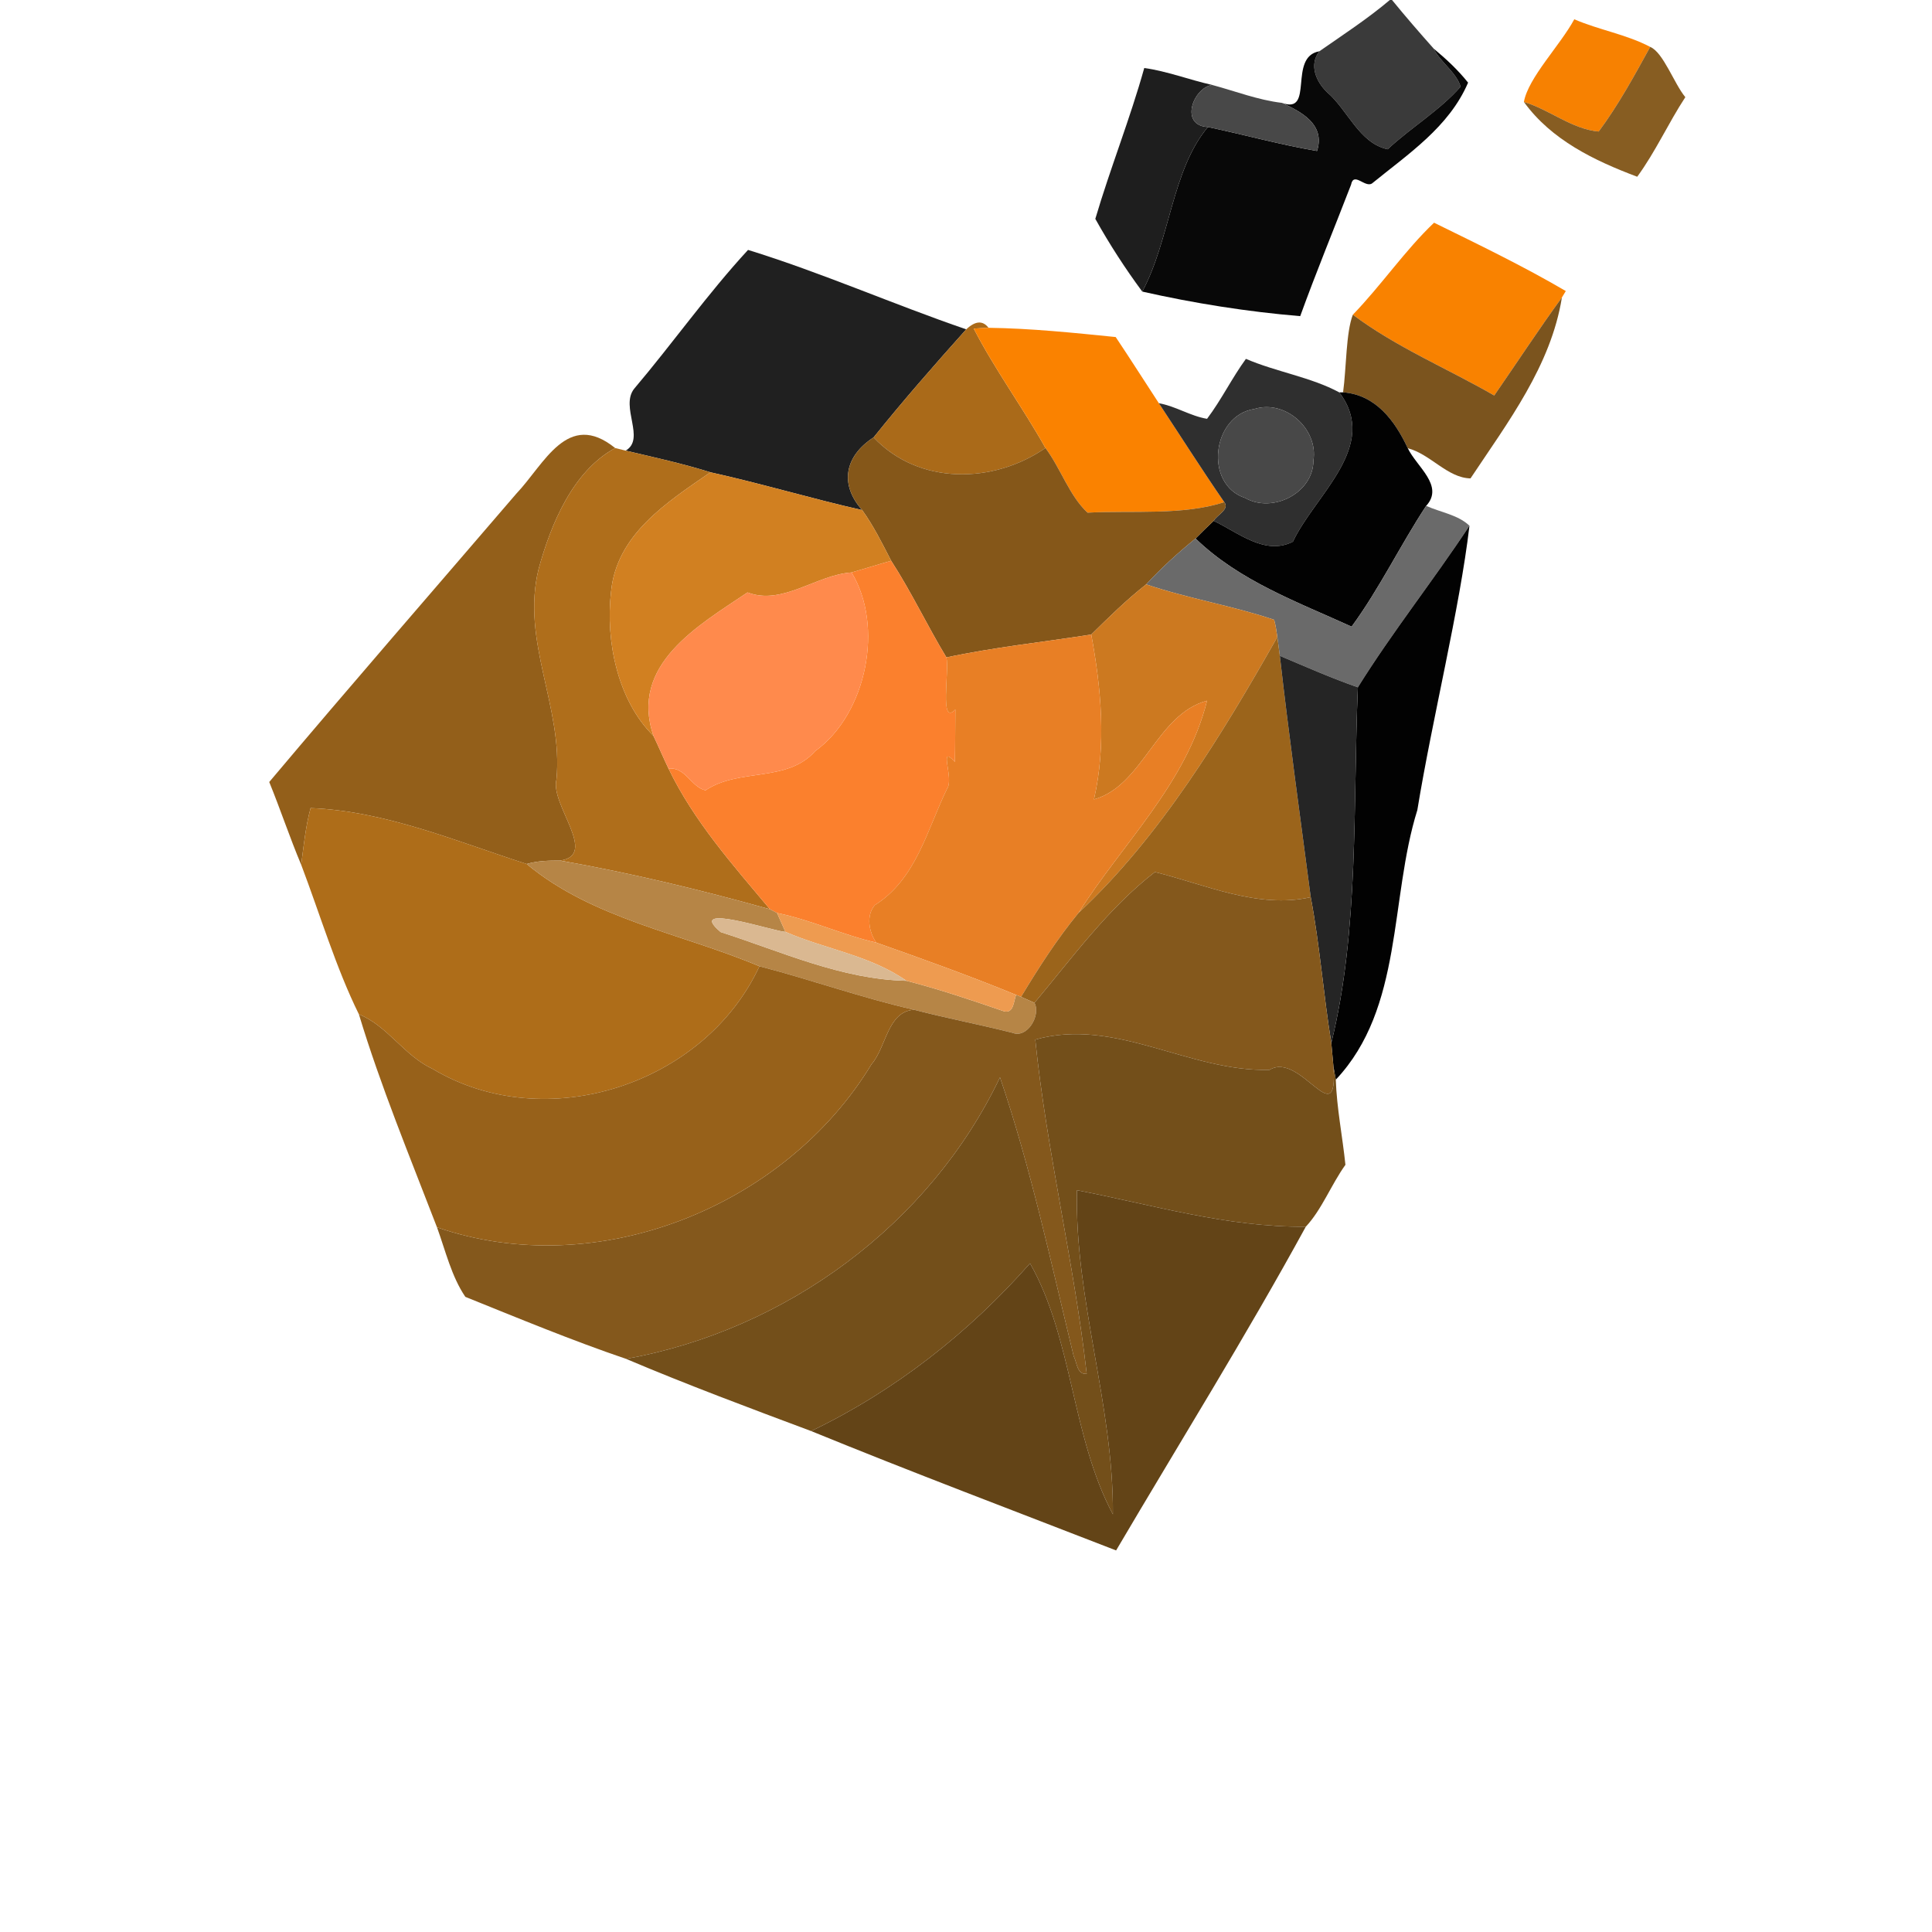 <?xml version="1.0" encoding="UTF-8" ?>
<!DOCTYPE svg PUBLIC "-//W3C//DTD SVG 1.1//EN" "http://www.w3.org/Graphics/SVG/1.1/DTD/svg11.dtd">
<svg width="512pt" height="512pt" viewBox="0 0 512 512" version="1.1" xmlns="http://www.w3.org/2000/svg">
<g id="#3a3a3afb">
<path fill="#3a3a3a" opacity="1.00" d=" M 368.32 0.00 L 368.90 0.00 C 372.48 4.38 376.18 8.66 379.95 12.89 C 381.78 16.57 385.86 19.08 387.09 22.96 C 381.55 29.28 373.93 33.78 367.75 39.56 C 360.17 37.94 357.15 29.09 351.67 24.42 C 348.75 21.60 346.87 17.18 349.64 13.59 C 355.96 9.19 362.43 4.98 368.32 0.00 Z" />
</g>
<g id="#f78101fb">
<path fill="#f78101" opacity="1.00" d=" M 417.20 5.11 C 423.74 7.94 431.02 9.11 437.32 12.43 C 433.11 20.09 428.89 27.83 423.67 34.86 C 416.54 34.22 410.66 29.05 403.85 27.02 C 404.97 20.62 413.48 12.00 417.20 5.11 Z" />
</g>
<g id="#815518f2">
<path fill="#815518" opacity="0.95" d=" M 437.32 12.43 C 440.79 13.88 443.65 22.17 446.63 25.75 C 442.13 32.61 438.73 40.22 433.88 46.84 C 422.53 42.57 411.15 37.11 403.85 27.02 C 410.66 29.05 416.54 34.22 423.67 34.86 C 428.89 27.83 433.11 20.09 437.32 12.43 Z" />
</g>
<g id="#040404fa">
<path fill="#040404" opacity="0.98" d=" M 379.95 12.89 C 383.24 15.62 386.39 18.54 389.06 21.90 C 384.01 33.67 373.15 40.83 363.59 48.62 C 361.73 49.83 358.74 45.39 358.04 48.96 C 353.56 60.57 348.81 72.08 344.57 83.78 C 330.61 82.62 316.42 80.37 302.71 77.27 C 310.06 63.66 310.55 45.02 320.11 33.66 C 329.76 35.70 339.30 38.35 349.03 40.01 C 351.28 32.93 344.80 29.61 339.72 27.26 C 348.44 30.45 341.22 15.07 349.64 13.59 C 346.87 17.18 348.75 21.60 351.67 24.42 C 357.15 29.09 360.17 37.94 367.75 39.56 C 373.93 33.78 381.55 29.28 387.09 22.96 C 385.86 19.08 381.78 16.57 379.95 12.89 Z" />
</g>
<g id="#181818f8">
<path fill="#181818" opacity="0.97" d=" M 303.24 18.02 C 309.36 18.88 315.17 21.15 321.19 22.50 C 316.08 23.40 312.58 33.31 320.11 33.66 C 310.55 45.02 310.06 63.66 302.71 77.27 C 298.18 71.15 293.98 64.65 290.27 58.00 C 294.23 44.57 299.47 31.52 303.24 18.02 Z" />
</g>
<g id="#454545fa">
<path fill="#454545" opacity="0.98" d=" M 320.11 33.66 C 312.58 33.31 316.08 23.40 321.19 22.50 C 327.36 24.15 333.33 26.50 339.72 27.26 C 344.80 29.61 351.28 32.93 349.03 40.01 C 339.30 38.35 329.76 35.70 320.11 33.66 Z" />
</g>
<g id="#f98200fc">
<path fill="#f98200" opacity="1.00" d=" M 358.52 83.40 C 366.05 75.62 372.37 66.30 380.04 59.02 C 391.66 64.73 403.66 70.51 414.95 77.13 C 414.69 77.56 414.18 78.42 413.92 78.84 C 407.73 87.36 401.97 96.16 395.99 104.81 C 383.56 97.65 370.03 92.03 358.52 83.40 Z" />
</g>
<g id="#202020fc">
<path fill="#202020" opacity="1.00" d=" M 198.24 66.23 C 217.71 72.24 236.68 80.63 256.06 87.28 C 247.68 96.65 239.37 106.11 231.51 115.92 C 223.96 120.79 222.33 128.28 228.49 135.18 C 215.01 132.13 201.77 128.14 188.27 125.16 C 180.89 122.84 173.33 121.20 165.81 119.42 C 171.17 116.28 164.27 107.81 168.06 103.02 C 178.31 90.93 187.49 77.88 198.24 66.23 Z" />
</g>
<g id="#785018f8">
<path fill="#785018" opacity="0.97" d=" M 395.99 104.81 C 401.97 96.16 407.73 87.36 413.92 78.84 C 411.02 96.92 399.59 111.90 389.70 126.78 C 383.57 126.65 379.11 120.35 373.08 118.79 C 369.65 111.46 364.58 104.62 355.93 103.97 C 356.81 97.58 356.69 88.07 358.52 83.40 C 370.03 92.03 383.56 97.65 395.99 104.81 Z" />
</g>
<g id="#aa6a19fe">
<path fill="#aa6a19" opacity="1.00" d=" M 256.06 87.28 C 258.47 85.01 260.44 84.88 261.97 86.87 C 260.66 86.92 259.35 86.99 258.05 87.09 C 263.69 98.02 271.04 107.99 277.06 118.72 C 263.27 128.25 243.52 128.66 231.51 115.92 C 239.37 106.11 247.68 96.65 256.06 87.28 Z" />
</g>
<g id="#fa8200fe">
<path fill="#fa8200" opacity="1.00" d=" M 258.05 87.09 C 259.35 86.99 260.66 86.92 261.97 86.87 C 273.24 87.02 284.47 88.19 295.67 89.32 C 299.55 95.12 303.29 101.02 307.11 106.86 C 312.89 115.60 318.50 124.45 324.45 133.08 C 313.41 136.65 299.99 135.24 288.21 135.86 C 283.38 131.37 281.10 124.14 277.06 118.72 C 271.04 107.99 263.69 98.02 258.05 87.09 Z" />
</g>
<g id="#2b2b2bf9">
<path fill="#2b2b2b" opacity="0.98" d=" M 330.18 95.10 C 338.12 98.53 347.49 99.96 354.93 103.99 C 365.70 118.27 348.47 131.13 342.64 143.55 C 335.25 147.32 328.12 141.10 321.63 138.03 C 322.50 136.47 325.91 134.99 324.45 133.08 C 318.50 124.45 312.89 115.60 307.11 106.86 C 311.55 107.63 315.42 110.25 319.88 110.99 C 323.69 105.94 326.46 100.21 330.18 95.10 M 332.44 108.38 C 321.19 110.06 318.98 128.35 329.98 131.97 C 337.25 136.11 348.02 130.69 348.07 122.07 C 349.39 113.64 340.58 105.82 332.44 108.38 Z" />
</g>
<g id="#020202fe">
<path fill="#020202" opacity="1.00" d=" M 354.93 103.99 L 355.93 103.97 C 364.58 104.62 369.65 111.46 373.08 118.79 C 375.43 123.70 382.81 128.73 377.95 134.06 C 371.06 144.54 365.60 155.95 358.19 166.07 C 343.73 159.48 328.44 153.96 316.83 142.71 C 318.41 141.13 319.99 139.55 321.63 138.03 C 328.12 141.10 335.25 147.32 342.64 143.55 C 348.47 131.13 365.70 118.27 354.93 103.99 Z" />
</g>
<g id="#484848ff">
<path fill="#484848" opacity="1.00" d=" M 332.44 108.38 C 340.58 105.82 349.39 113.64 348.07 122.07 C 348.02 130.69 337.25 136.11 329.98 131.97 C 318.98 128.35 321.19 110.06 332.44 108.38 Z" />
</g>
<g id="#935f1afc">
<path fill="#935f1a" opacity="1.00" d=" M 136.82 130.84 C 144.26 123.04 150.37 108.51 163.03 118.74 C 151.86 124.80 146.00 138.82 142.74 150.79 C 137.99 169.99 149.31 187.48 147.47 206.56 C 145.73 213.27 158.71 226.61 148.42 228.06 C 145.43 228.05 142.45 228.12 139.58 228.97 C 120.91 222.95 102.11 214.93 82.31 214.15 C 80.99 219.06 80.48 224.14 79.82 229.17 C 76.79 221.97 74.31 214.49 71.35 207.24 C 92.95 181.60 114.98 156.29 136.82 130.84 Z" />
</g>
<g id="#855719ff">
<path fill="#855719" opacity="1.00" d=" M 228.49 135.18 C 222.33 128.28 223.96 120.79 231.51 115.92 C 243.52 128.66 263.27 128.25 277.06 118.72 C 281.10 124.14 283.38 131.37 288.21 135.86 C 299.99 135.24 313.41 136.65 324.45 133.08 C 325.91 134.99 322.50 136.47 321.63 138.03 C 319.99 139.55 318.41 141.13 316.83 142.71 C 312.21 146.48 307.79 150.48 303.75 154.86 C 298.57 158.92 293.88 163.55 289.19 168.16 C 276.40 170.17 263.49 171.51 250.81 174.22 C 245.72 165.80 241.52 156.87 236.17 148.61 C 233.80 144.03 231.51 139.38 228.49 135.18 Z" />
</g>
<g id="#af6e1bff">
<path fill="#af6e1b" opacity="1.00" d=" M 142.74 150.79 C 146.00 138.82 151.86 124.80 163.03 118.74 C 163.72 118.91 165.11 119.25 165.81 119.42 C 173.33 121.20 180.89 122.84 188.27 125.16 C 176.83 133.06 163.30 141.62 161.92 156.97 C 160.45 169.82 163.66 185.63 173.17 195.01 C 174.55 197.87 175.78 200.80 177.16 203.67 C 183.86 217.60 194.21 229.21 204.04 240.96 C 185.70 235.83 167.18 231.35 148.42 228.06 C 158.71 226.61 145.73 213.27 147.47 206.56 C 149.31 187.48 137.99 169.99 142.74 150.79 Z" />
</g>
<g id="#d18021ff">
<path fill="#d18021" opacity="1.00" d=" M 188.27 125.16 C 201.77 128.14 215.01 132.13 228.49 135.18 C 231.51 139.38 233.80 144.03 236.17 148.61 C 232.65 149.60 229.17 150.70 225.66 151.71 C 216.33 152.32 207.36 160.57 198.10 157.00 C 185.12 165.75 166.75 176.09 173.17 195.01 C 163.66 185.63 160.45 169.82 161.92 156.97 C 163.30 141.62 176.83 133.06 188.27 125.16 Z" />
</g>
<g id="#6a6a6aff">
<path fill="#6a6a6a" opacity="1.00" d=" M 377.95 134.06 C 381.73 135.77 386.46 136.44 389.42 139.33 C 379.87 153.82 369.03 167.42 359.85 182.15 C 352.82 179.71 346.01 176.69 339.17 173.80 C 338.94 172.13 338.75 170.47 338.51 168.82 C 338.29 167.28 338.07 165.74 337.66 164.25 C 326.53 160.50 314.87 158.63 303.75 154.86 C 307.79 150.48 312.21 146.48 316.83 142.71 C 328.44 153.96 343.73 159.48 358.19 166.07 C 365.60 155.95 371.06 144.54 377.95 134.06 Z" />
</g>
<g id="#020202fb">
<path fill="#020202" opacity="1.00" d=" M 389.42 139.33 C 386.82 161.49 379.63 190.12 375.61 214.67 C 368.21 238.33 371.94 267.08 354.00 286.13 C 353.78 284.98 353.58 283.84 353.38 282.69 C 353.24 281.12 352.95 277.97 352.81 276.39 C 360.20 246.54 358.53 213.22 359.85 182.15 C 369.03 167.42 379.87 153.82 389.42 139.33 Z" />
</g>
<g id="#fb802dff">
<path fill="#fb802d" opacity="1.00" d=" M 225.66 151.71 C 229.17 150.70 232.65 149.60 236.17 148.61 C 241.52 156.87 245.72 165.80 250.81 174.22 C 251.65 177.83 248.87 192.55 253.18 188.03 C 253.13 192.65 253.16 197.29 253.05 201.91 C 248.52 196.94 252.90 206.32 251.00 208.98 C 245.62 220.04 242.83 232.92 231.83 239.87 C 229.46 242.63 230.28 247.01 232.21 249.80 C 223.27 247.77 214.90 243.77 205.92 241.95 C 205.45 241.70 204.51 241.21 204.04 240.96 C 194.21 229.21 183.86 217.60 177.16 203.67 C 181.71 203.24 183.11 208.53 186.96 209.45 C 195.92 203.44 208.56 207.47 216.03 199.05 C 229.83 189.07 234.26 165.71 225.66 151.71 Z" />
</g>
<g id="#ff8a4cff">
<path fill="#ff8a4c" opacity="1.00" d=" M 198.10 157.00 C 207.36 160.57 216.33 152.32 225.66 151.71 C 234.26 165.71 229.83 189.07 216.03 199.05 C 208.56 207.47 195.92 203.44 186.96 209.45 C 183.11 208.53 181.71 203.24 177.16 203.67 C 175.78 200.80 174.55 197.87 173.17 195.01 C 166.75 176.09 185.12 165.75 198.10 157.00 Z" />
</g>
<g id="#cc7920ff">
<path fill="#cc7920" opacity="1.00" d=" M 289.19 168.16 C 293.88 163.55 298.57 158.92 303.75 154.86 C 314.87 158.63 326.53 160.50 337.66 164.25 C 338.07 165.74 338.29 167.28 338.51 168.82 C 323.88 194.64 307.41 221.83 285.81 241.94 C 297.47 223.46 314.39 207.72 319.88 185.69 C 306.48 189.25 302.92 208.25 289.91 211.85 C 293.23 197.43 291.82 182.30 289.19 168.16 Z" />
</g>
<g id="#e87f25ff">
<path fill="#e87f25" opacity="1.00" d=" M 250.81 174.22 C 263.49 171.51 276.40 170.17 289.19 168.16 C 291.82 182.30 293.23 197.43 289.91 211.85 C 302.92 208.25 306.48 189.25 319.88 185.69 C 314.39 207.72 297.47 223.46 285.81 241.94 C 280.10 248.89 275.23 256.49 270.59 264.18 C 270.26 264.05 269.60 263.78 269.27 263.65 C 257.07 258.65 244.65 254.19 232.21 249.80 C 230.28 247.01 229.46 242.63 231.83 239.87 C 242.83 232.92 245.62 220.04 251.00 208.98 C 252.90 206.32 248.52 196.94 253.05 201.91 C 253.16 197.29 253.13 192.65 253.18 188.03 C 248.87 192.55 251.65 177.83 250.81 174.22 Z" />
</g>
<g id="#9b641bff">
<path fill="#9b641b" opacity="1.00" d=" M 338.51 168.82 C 338.75 170.47 338.94 172.13 339.17 173.80 C 341.59 195.16 344.57 216.45 347.36 237.76 C 333.36 240.93 319.45 234.40 306.06 231.10 C 293.69 240.66 284.14 253.83 274.15 265.76 C 272.96 265.23 271.77 264.71 270.59 264.18 C 275.23 256.49 280.10 248.89 285.81 241.94 C 307.41 221.83 323.88 194.64 338.51 168.82 Z" />
</g>
<g id="#252525ff">
<path fill="#252525" opacity="1.00" d=" M 339.17 173.80 C 346.01 176.69 352.82 179.71 359.85 182.15 C 358.53 213.22 360.20 246.54 352.81 276.39 C 350.72 263.55 349.77 250.55 347.36 237.76 C 344.57 216.45 341.59 195.16 339.17 173.80 Z" />
</g>
<g id="#ae6d19fe">
<path fill="#ae6d19" opacity="1.00" d=" M 82.31 214.15 C 102.11 214.93 120.91 222.95 139.58 228.97 C 157.12 243.57 180.63 247.36 201.26 256.07 C 186.71 287.44 144.61 301.15 114.70 283.30 C 107.17 279.84 102.66 271.82 95.11 268.79 C 89.08 256.61 84.78 242.24 79.82 229.17 C 80.48 224.14 80.99 219.06 82.31 214.15 Z" />
</g>
<g id="#b68546ff">
<path fill="#b68546" opacity="1.00" d=" M 139.58 228.97 C 142.45 228.12 145.43 228.05 148.42 228.06 C 167.18 231.35 185.70 235.83 204.04 240.96 C 204.51 241.21 205.45 241.70 205.92 241.95 C 206.65 243.62 207.39 245.29 208.14 246.95 C 205.48 246.96 181.29 238.83 190.98 247.01 C 207.06 252.17 223.06 259.57 240.21 259.92 C 248.96 262.17 257.53 265.07 266.06 268.00 C 268.69 268.66 268.62 265.30 269.27 263.65 C 269.60 263.78 270.26 264.05 270.59 264.18 C 271.77 264.71 272.96 265.23 274.15 265.76 C 275.89 269.07 272.24 275.28 268.34 273.71 C 259.67 271.52 250.87 269.85 242.22 267.59 C 228.37 264.45 214.99 259.63 201.26 256.07 C 180.63 247.36 157.12 243.57 139.58 228.97 Z" />
</g>
<g id="#84581cfe">
<path fill="#84581c" opacity="1.00" d=" M 274.15 265.76 C 284.14 253.83 293.69 240.66 306.06 231.10 C 319.45 234.40 333.36 240.93 347.36 237.76 C 349.77 250.55 350.72 263.55 352.81 276.39 C 352.95 277.97 353.24 281.12 353.38 282.69 C 354.66 300.73 344.58 278.48 336.45 283.52 C 315.13 284.12 295.59 269.51 274.36 275.50 C 277.36 305.05 284.66 334.58 287.99 364.06 C 285.41 364.39 285.41 361.05 284.54 359.40 C 278.54 334.71 273.18 309.45 265.01 285.51 C 246.38 324.56 208.30 352.46 165.93 360.12 C 151.53 355.22 137.43 349.37 123.32 343.68 C 119.64 338.26 118.05 331.42 115.81 325.25 C 158.16 339.87 208.02 319.91 230.97 282.02 C 234.94 277.43 235.17 268.07 242.22 267.59 C 250.87 269.85 259.67 271.52 268.34 273.71 C 272.24 275.28 275.89 269.07 274.15 265.76 Z" />
</g>
<g id="#ee9b50ff">
<path fill="#ee9b50" opacity="1.00" d=" M 205.92 241.95 C 214.90 243.77 223.27 247.77 232.21 249.80 C 244.65 254.19 257.07 258.65 269.27 263.65 C 268.62 265.30 268.69 268.66 266.06 268.00 C 257.53 265.07 248.96 262.17 240.21 259.92 C 230.61 253.18 218.72 251.55 208.14 246.95 C 207.39 245.29 206.65 243.62 205.92 241.95 Z" />
</g>
<g id="#dab891ff">
<path fill="#dab891" opacity="1.00" d=" M 190.98 247.01 C 181.29 238.83 205.48 246.96 208.14 246.95 C 218.72 251.55 230.61 253.18 240.21 259.92 C 223.06 259.57 207.06 252.17 190.98 247.01 Z" />
</g>
<g id="#97611afe">
<path fill="#97611a" opacity="1.00" d=" M 201.26 256.07 C 214.99 259.63 228.37 264.45 242.22 267.59 C 235.17 268.07 234.94 277.43 230.97 282.02 C 208.02 319.91 158.16 339.87 115.81 325.25 C 108.68 306.71 100.84 287.78 95.11 268.79 C 102.66 271.82 107.17 279.84 114.70 283.30 C 144.61 301.15 186.71 287.44 201.26 256.07 Z" />
</g>
<g id="#734f1afe">
<path fill="#734f1a" opacity="1.00" d=" M 274.36 275.50 C 295.59 269.51 315.13 284.12 336.45 283.52 C 344.58 278.48 354.66 300.73 353.38 282.69 C 353.58 283.84 353.78 284.98 354.00 286.13 C 354.25 293.70 355.79 301.24 356.55 308.69 C 352.80 313.91 350.28 320.58 346.05 325.09 C 325.38 325.29 305.27 319.26 285.41 315.42 C 284.75 344.35 295.12 372.37 294.93 401.30 C 284.00 380.89 284.31 354.79 272.97 334.80 C 256.74 353.21 237.18 368.58 214.97 379.25 C 198.60 373.13 181.99 366.93 165.93 360.12 C 208.30 352.46 246.38 324.56 265.01 285.51 C 273.18 309.45 278.54 334.71 284.54 359.40 C 285.41 361.05 285.41 364.39 287.99 364.06 C 284.66 334.58 277.36 305.05 274.36 275.50 Z" />
</g>
<g id="#634417fc">
<path fill="#634417" opacity="1.00" d=" M 285.41 315.42 C 305.27 319.26 325.38 325.29 346.05 325.09 C 330.21 354.06 312.59 382.34 295.78 410.88 C 268.92 400.44 241.54 390.12 214.97 379.25 C 237.18 368.58 256.74 353.21 272.97 334.80 C 284.31 354.79 284.00 380.89 294.93 401.30 C 295.12 372.37 284.75 344.35 285.41 315.42 Z" />
</g>
</svg>
